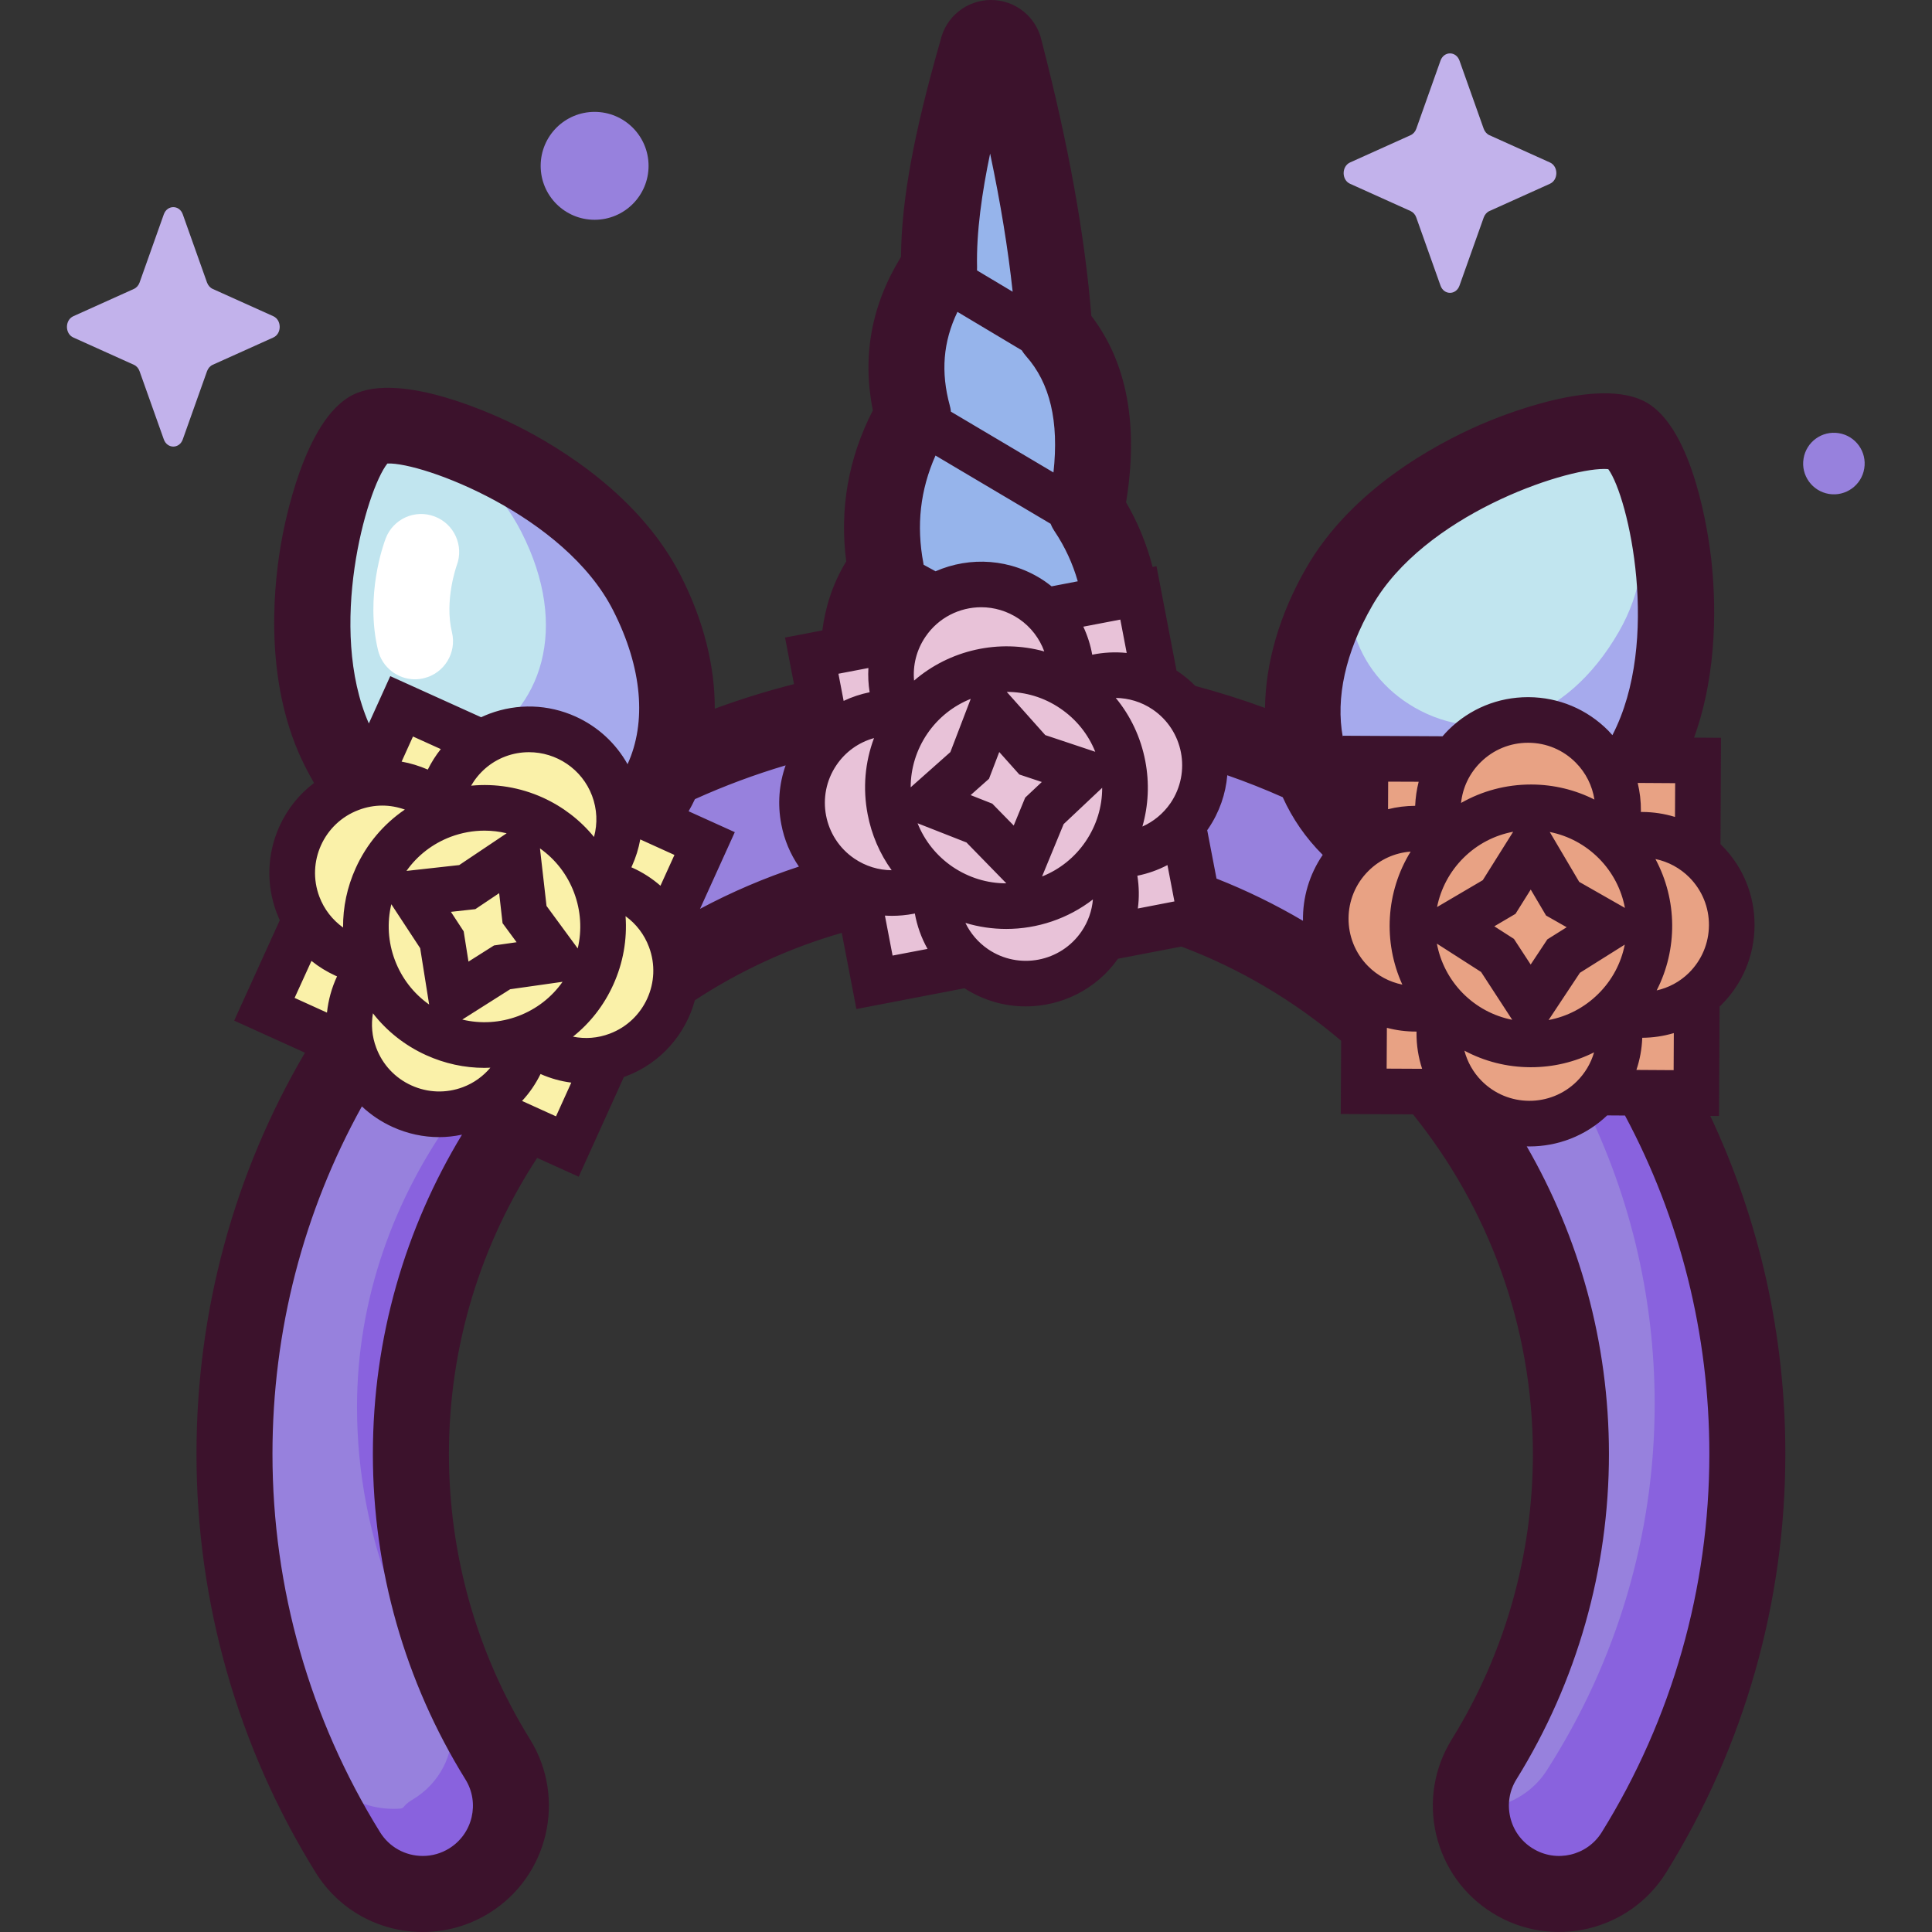 <svg width="33" height="33" viewBox="0 0 33 33" fill="none" xmlns="http://www.w3.org/2000/svg">
<rect x="0" y="0" width="33" height="33" fill="#333333" stroke="none"/>
<g clip-path="url(#clip0_1580_10728)">
<path d="M6.866 32.528C6.362 32.528 5.87 32.276 5.584 31.816C4.318 29.775 3.649 27.423 3.649 25.012C3.649 21.561 4.993 18.317 7.433 15.876C9.874 13.436 13.118 12.092 16.57 12.092C20.021 12.092 23.266 13.436 25.706 15.876C28.146 18.317 29.49 21.561 29.49 25.012C29.49 27.423 28.821 29.775 27.555 31.816C27.116 32.523 26.188 32.74 25.48 32.302C24.773 31.863 24.556 30.934 24.994 30.227C25.964 28.664 26.477 26.861 26.477 25.012C26.477 19.549 22.032 15.105 16.57 15.105C11.107 15.105 6.662 19.549 6.662 25.012C6.662 26.861 7.175 28.664 8.145 30.227C8.584 30.934 8.366 31.863 7.659 32.302C7.412 32.455 7.137 32.528 6.866 32.528Z" fill="#9781DD"/>
<path d="M8.145 30.228C7.992 29.982 7.852 29.729 7.722 29.472C7.755 29.965 7.513 30.46 7.047 30.739C6.811 30.881 6.972 30.896 6.713 30.896C6.35 30.896 5.993 30.763 5.722 30.514C5.7 30.974 5.66 31.433 5.636 31.892C5.927 32.303 6.391 32.529 6.866 32.529C7.137 32.529 7.412 32.456 7.659 32.303C8.366 31.864 8.584 30.935 8.145 30.228Z" fill="#8962DE"/>
<path d="M27.733 18.5C27.483 18.574 27.233 18.639 26.98 18.684C27.819 20.309 28.263 22.112 28.263 23.981C28.263 26.199 27.625 28.363 26.419 30.241C26.068 30.788 25.388 31.015 24.78 30.834C24.709 31.4 24.964 31.982 25.48 32.303C26.188 32.741 27.116 32.524 27.555 31.817C28.821 29.776 29.49 27.424 29.49 25.013C29.49 22.687 28.878 20.455 27.733 18.5Z" fill="#8962DE"/>
<path d="M8.512 19.256C8.265 19.181 8.022 19.098 7.776 19.018C6.725 20.463 6.098 22.188 6.098 24.033C6.098 25.159 6.314 26.266 6.727 27.303C6.764 27.143 6.797 26.981 6.828 26.818C6.719 26.226 6.663 25.622 6.663 25.014C6.663 22.868 7.348 20.88 8.512 19.256Z" fill="#8962DE"/>
<path d="M19.091 11.897C19.096 11.868 19.098 11.838 19.098 11.808C19.3 10.677 19.169 9.631 18.551 8.711C18.802 7.45 18.68 6.401 18.009 5.649C17.907 4.174 17.603 2.558 17.159 0.844C17.113 0.584 16.741 0.585 16.695 0.844C16.299 2.216 16.014 3.508 16.04 4.577C15.526 5.331 15.341 6.163 15.598 7.102C15.145 7.879 14.946 8.745 15.134 9.741C14.538 10.532 14.669 11.4 14.697 11.804C14.873 13.177 18.91 13.194 19.091 11.897Z" fill="#96B4EB"/>
<path d="M28.042 12.994C26.901 14.976 25.096 15.436 23.67 14.615C22.244 13.794 21.736 12.001 22.877 10.02C24.018 8.038 27.185 7.083 27.802 7.438C28.419 7.794 29.183 11.012 28.042 12.994Z" fill="#C1E5EF"/>
<path d="M27.802 7.438C27.729 7.396 27.618 7.373 27.48 7.367C27.909 8.091 28.439 9.421 27.651 10.791C26.74 12.372 25.3 12.74 24.162 12.085C23.132 11.492 22.702 10.264 23.304 8.865C23.213 8.986 23.13 9.11 23.055 9.24C21.914 11.222 22.244 13.794 23.67 14.615C25.096 15.436 26.901 14.976 28.043 12.994C29.183 11.012 28.419 7.794 27.802 7.438Z" fill="#A6AAED"/>
<path d="M5.793 12.804C6.819 14.821 8.579 15.369 10.031 14.631C11.483 13.893 12.076 12.147 11.051 10.13C10.025 8.113 6.944 7.006 6.316 7.326C5.688 7.645 4.767 10.786 5.793 12.804Z" fill="#C1E5EF"/>
<path d="M11.051 10.13C10.025 8.113 6.944 7.006 6.316 7.326C6.246 7.362 6.172 7.433 6.097 7.534C6.928 7.554 8.178 7.657 8.907 9.09C9.739 10.726 9.257 12.142 8.079 12.741C7.004 13.288 5.72 12.965 4.871 11.659C4.92 11.79 5.731 12.681 5.793 12.804C6.819 14.821 8.579 15.369 10.031 14.631C11.483 13.893 12.076 12.147 11.051 10.13Z" fill="#A6AAED"/>
<path d="M29.134 14.716C29.09 14.672 29.044 14.632 28.996 14.594L29.005 12.99L27.378 12.981C27.325 12.901 27.264 12.825 27.194 12.755C26.596 12.15 25.621 12.145 25.017 12.743C24.946 12.813 24.884 12.888 24.83 12.967L23.323 12.96L23.316 14.423C23.24 14.474 23.168 14.532 23.101 14.599C22.496 15.197 22.491 16.171 23.089 16.776C23.156 16.843 23.227 16.901 23.302 16.954L23.293 18.641L24.952 18.65C24.977 18.679 25.002 18.709 25.03 18.737C25.628 19.341 26.602 19.347 27.207 18.749C27.235 18.721 27.26 18.692 27.286 18.662L28.974 18.671L28.983 17.014C29.031 16.977 29.078 16.937 29.123 16.893C29.727 16.295 29.732 15.32 29.134 14.716Z" fill="#E8A284"/>
<path d="M20.204 14.08C20.244 14.034 20.282 13.985 20.317 13.934C20.794 13.23 20.61 12.273 19.907 11.796C19.855 11.761 19.801 11.729 19.747 11.701L19.445 10.127L17.848 10.434C17.78 10.366 17.705 10.303 17.622 10.248C16.919 9.771 15.961 9.955 15.484 10.658C15.428 10.741 15.382 10.827 15.344 10.915L13.865 11.199L14.141 12.635C14.077 12.7 14.018 12.772 13.965 12.85C13.488 13.554 13.672 14.511 14.375 14.988C14.454 15.041 14.536 15.086 14.619 15.123L14.937 16.779L16.565 16.466C16.595 16.49 16.627 16.514 16.66 16.536C17.363 17.013 18.321 16.829 18.797 16.125C18.82 16.093 18.84 16.059 18.86 16.025L20.517 15.707L20.204 14.08Z" fill="#E8C2D8"/>
<path d="M11.374 15.869L12.035 14.409L10.554 13.738C10.538 13.643 10.512 13.549 10.477 13.455C10.178 12.66 9.29 12.258 8.495 12.557C8.401 12.592 8.314 12.636 8.232 12.686L6.86 12.065L6.257 13.396C6.167 13.413 6.077 13.437 5.988 13.47C5.193 13.77 4.79 14.658 5.09 15.453C5.123 15.542 5.164 15.625 5.212 15.704L4.516 17.239L6.025 17.923C6.036 17.961 6.048 17.998 6.062 18.036C6.362 18.831 7.25 19.233 8.045 18.934C8.083 18.92 8.119 18.904 8.154 18.888L9.691 19.584L10.374 18.075C10.434 18.061 10.493 18.043 10.551 18.021C11.347 17.721 11.749 16.833 11.45 16.038C11.428 15.979 11.402 15.923 11.374 15.869Z" fill="#FAF1A9"/>
<path d="M24.929 1.035L25.343 2.2C25.361 2.249 25.396 2.289 25.44 2.309L26.474 2.775C26.62 2.841 26.62 3.073 26.474 3.139L25.44 3.605C25.396 3.625 25.361 3.665 25.343 3.715L24.929 4.879C24.87 5.043 24.664 5.043 24.605 4.879L24.191 3.715C24.174 3.665 24.138 3.625 24.094 3.605L23.06 3.139C22.914 3.074 22.914 2.841 23.06 2.775L24.094 2.309C24.138 2.289 24.174 2.249 24.191 2.2L24.605 1.035C24.664 0.871 24.87 0.871 24.929 1.035Z" fill="#C2B2EB"/>
<path d="M3.122 3.661L3.536 4.826C3.554 4.875 3.589 4.915 3.633 4.935L4.668 5.401C4.814 5.467 4.814 5.7 4.668 5.765L3.633 6.231C3.589 6.251 3.554 6.291 3.536 6.341L3.122 7.505C3.064 7.669 2.857 7.669 2.798 7.505L2.384 6.341C2.367 6.291 2.332 6.251 2.287 6.231L1.253 5.765C1.107 5.7 1.107 5.467 1.253 5.401L2.287 4.935C2.331 4.915 2.367 4.875 2.384 4.826L2.798 3.661C2.857 3.497 3.064 3.497 3.122 3.661Z" fill="#C2B2EB"/>
<path d="M31.843 8.002C31.89 7.715 31.695 7.445 31.409 7.399C31.122 7.352 30.852 7.547 30.806 7.834C30.759 8.12 30.954 8.39 31.241 8.437C31.527 8.483 31.797 8.288 31.843 8.002Z" fill="#9781DD"/>
<path d="M10.156 3.754C10.665 3.754 11.078 3.342 11.078 2.833C11.078 2.324 10.665 1.911 10.156 1.911C9.647 1.911 9.235 2.324 9.235 2.833C9.235 3.342 9.647 3.754 10.156 3.754Z" fill="#9781DD"/>
<path d="M29.213 19.061L29.362 19.062L29.372 17.193C29.38 17.185 29.389 17.177 29.397 17.169C29.763 16.807 29.966 16.324 29.969 15.808C29.972 15.293 29.774 14.808 29.411 14.442C29.403 14.433 29.395 14.426 29.387 14.418L29.396 12.602L28.936 12.599C29.352 11.447 29.306 10.228 29.227 9.532C29.185 9.171 28.938 7.343 28.126 6.876C27.315 6.409 25.61 7.112 25.276 7.258C24.499 7.598 23.08 8.366 22.314 9.696C21.849 10.504 21.618 11.325 21.607 12.092C21.217 11.949 20.821 11.824 20.418 11.717C20.33 11.628 20.233 11.546 20.125 11.473C20.116 11.467 20.106 11.461 20.096 11.455L19.754 9.671L19.687 9.684C19.587 9.295 19.436 8.926 19.234 8.58C19.45 7.261 19.251 6.192 18.641 5.396C18.529 4.012 18.251 2.472 17.792 0.698C17.704 0.291 17.346 0 16.927 0H16.927C16.512 0 16.156 0.287 16.065 0.687C15.608 2.274 15.396 3.429 15.39 4.387C14.883 5.21 14.723 6.09 14.909 7.009C14.49 7.826 14.338 8.692 14.454 9.589C14.207 9.994 14.093 10.403 14.046 10.768L13.409 10.89L13.562 11.685C13.103 11.802 12.652 11.942 12.209 12.105C12.211 11.384 12.023 10.609 11.629 9.835C10.94 8.48 9.576 7.647 8.825 7.271C8.502 7.109 6.851 6.325 6.022 6.747C5.193 7.168 4.854 8.964 4.794 9.32C4.655 10.149 4.525 11.742 5.214 13.097C5.262 13.192 5.312 13.284 5.364 13.374C5.111 13.565 4.908 13.818 4.773 14.115C4.561 14.584 4.544 15.108 4.725 15.59C4.742 15.634 4.76 15.676 4.779 15.718L4 17.433L5.209 17.981C4.001 20.038 3.356 22.387 3.356 24.835C3.356 27.366 4.059 29.837 5.389 31.98C5.785 32.619 6.47 33 7.222 33C7.623 33 8.015 32.888 8.357 32.676C9.367 32.049 9.679 30.717 9.052 29.707C8.146 28.247 7.668 26.562 7.668 24.835C7.668 22.97 8.223 21.233 9.175 19.778L9.885 20.099L10.656 18.396C10.667 18.393 10.678 18.389 10.688 18.385C11.29 18.159 11.712 17.662 11.869 17.085C12.635 16.583 13.479 16.192 14.378 15.934L14.628 17.235L16.474 16.88C16.797 17.089 17.16 17.19 17.52 17.19C18.126 17.19 18.722 16.905 19.096 16.376L20.179 16.168C21.183 16.546 22.104 17.095 22.908 17.777L22.901 19.028L24.135 19.034C25.415 20.623 26.183 22.64 26.183 24.835C26.183 26.562 25.704 28.247 24.799 29.707C24.495 30.197 24.4 30.775 24.531 31.335C24.663 31.896 25.005 32.372 25.494 32.676C26.504 33.303 27.836 32.991 28.462 31.98C29.793 29.837 30.495 27.366 30.495 24.835C30.496 22.805 30.052 20.845 29.213 19.061ZM14.854 11.824C14.699 11.856 14.55 11.905 14.41 11.972L14.321 11.508L14.833 11.41C14.825 11.547 14.832 11.686 14.854 11.824ZM16.76 10.372C16.982 10.372 17.206 10.437 17.404 10.57C17.611 10.711 17.757 10.908 17.837 11.127C17.064 10.913 16.225 11.098 15.613 11.625C15.589 11.361 15.656 11.099 15.807 10.877C16.029 10.549 16.391 10.372 16.76 10.372ZM15.837 12.535C16.027 12.256 16.288 12.054 16.581 11.937L16.233 12.846L15.555 13.448C15.555 13.125 15.652 12.809 15.837 12.535ZM16.893 13.302L17.068 12.845L17.411 13.229L17.795 13.357L17.511 13.624L17.315 14.101L16.949 13.727L16.579 13.581L16.893 13.302ZM17.196 11.818C17.511 11.818 17.829 11.909 18.108 12.099C18.382 12.284 18.588 12.541 18.708 12.841L17.854 12.556L17.196 11.818ZM16.688 4.608C16.689 4.595 16.689 4.582 16.689 4.569C16.689 4.566 16.69 4.564 16.689 4.561C16.675 3.965 16.774 3.281 16.912 2.623C17.09 3.467 17.218 4.25 17.297 4.983L16.688 4.619C16.688 4.615 16.688 4.612 16.688 4.608ZM16.354 5.327L17.452 5.983C17.459 5.994 17.466 6.005 17.474 6.016C17.477 6.021 17.481 6.027 17.485 6.032C17.497 6.049 17.511 6.066 17.525 6.082C17.936 6.543 18.09 7.197 17.994 8.07L16.242 7.031C16.241 7.019 16.24 7.008 16.238 6.996C16.237 6.99 16.236 6.985 16.235 6.979C16.232 6.964 16.229 6.948 16.224 6.933C16.224 6.932 16.224 6.931 16.224 6.93C16.067 6.358 16.108 5.839 16.354 5.327ZM15.979 7.781L17.946 8.947C17.948 8.952 17.949 8.956 17.951 8.96C17.955 8.97 17.96 8.98 17.965 8.991C17.97 8.999 17.973 9.008 17.978 9.017C17.988 9.036 17.999 9.054 18.011 9.072C18.011 9.072 18.011 9.073 18.012 9.073C18.19 9.339 18.322 9.624 18.409 9.929L17.962 10.015C17.923 9.984 17.883 9.954 17.841 9.925C17.271 9.539 16.568 9.5 15.98 9.758L15.777 9.647C15.776 9.643 15.775 9.639 15.774 9.634C15.774 9.63 15.773 9.625 15.772 9.62C15.65 8.974 15.718 8.369 15.979 7.781ZM6.617 7.917C7.22 7.891 9.648 8.804 10.472 10.424C10.975 11.412 11.045 12.341 10.719 13.053C10.519 12.696 10.212 12.412 9.833 12.24C9.364 12.028 8.839 12.011 8.357 12.192C8.31 12.21 8.263 12.23 8.218 12.251L6.666 11.549L6.3 12.357C5.59 10.737 6.252 8.375 6.617 7.917ZM9.272 13.624C8.882 13.448 8.462 13.38 8.047 13.42C8.175 13.199 8.375 13.018 8.632 12.921C8.765 12.871 8.901 12.848 9.036 12.848C9.501 12.848 9.939 13.132 10.113 13.592C10.199 13.821 10.209 14.065 10.146 14.296C9.914 14.011 9.617 13.781 9.272 13.624ZM9.868 16.2L9.335 15.474L9.223 14.491C9.487 14.678 9.69 14.938 9.806 15.248C9.922 15.557 9.942 15.886 9.868 16.2ZM6.126 13.835C6.257 13.785 6.394 13.76 6.531 13.76C6.661 13.76 6.791 13.784 6.915 13.828C6.552 14.075 6.262 14.417 6.076 14.828C5.929 15.152 5.857 15.497 5.86 15.843C5.682 15.715 5.538 15.536 5.455 15.316C5.231 14.722 5.532 14.058 6.126 13.835ZM6.86 13.009L7.054 12.58L7.529 12.795C7.444 12.902 7.369 13.02 7.307 13.145C7.162 13.082 7.012 13.036 6.86 13.009ZM6.684 15.445L7.177 16.196L7.33 17.158C7.065 16.971 6.862 16.71 6.745 16.4C6.628 16.09 6.609 15.76 6.684 15.445ZM6.943 14.876C7.129 14.612 7.39 14.41 7.699 14.293C7.887 14.223 8.082 14.188 8.276 14.188C8.403 14.188 8.529 14.203 8.654 14.233L7.844 14.776L6.943 14.876ZM8.119 15.529L8.526 15.256L8.584 15.768L8.824 16.094L8.438 16.149L8.002 16.425L7.92 15.908L7.702 15.575L8.119 15.529ZM5.032 17.045L5.32 16.413C5.445 16.514 5.584 16.599 5.735 16.668C5.742 16.671 5.75 16.674 5.757 16.677C5.666 16.871 5.608 17.081 5.585 17.296L5.032 17.045ZM6.369 24.835C6.369 26.804 6.916 28.726 7.949 30.392C8.199 30.793 8.075 31.323 7.673 31.572C7.537 31.657 7.381 31.701 7.222 31.701C6.923 31.701 6.65 31.55 6.492 31.296C5.29 29.358 4.654 27.124 4.654 24.835C4.654 22.724 5.185 20.695 6.181 18.898C6.334 19.042 6.511 19.161 6.707 19.25C6.961 19.365 7.231 19.423 7.502 19.423C7.632 19.423 7.763 19.408 7.891 19.381C6.926 20.974 6.369 22.84 6.369 24.835ZM7.908 18.569C7.621 18.677 7.308 18.667 7.028 18.54C6.749 18.414 6.535 18.186 6.427 17.898C6.353 17.703 6.337 17.5 6.37 17.308C6.607 17.613 6.917 17.859 7.279 18.023C7.597 18.167 7.935 18.24 8.274 18.24C8.308 18.24 8.342 18.239 8.376 18.237C8.254 18.381 8.097 18.498 7.908 18.569ZM7.896 17.415L8.714 16.897L9.609 16.77C9.423 17.035 9.162 17.238 8.852 17.355C8.542 17.471 8.211 17.491 7.896 17.415ZM9.497 19.068L8.917 18.805C9.043 18.67 9.149 18.515 9.233 18.345C9.402 18.42 9.579 18.469 9.758 18.492L9.497 19.068ZM10.414 17.656C10.211 17.733 9.995 17.749 9.787 17.707C10.08 17.473 10.316 17.172 10.475 16.82C10.644 16.447 10.714 16.047 10.685 15.649C10.866 15.78 11.005 15.961 11.085 16.175C11.309 16.768 11.008 17.433 10.414 17.656ZM11.281 15.129C11.14 15.006 10.98 14.902 10.805 14.823C10.798 14.82 10.791 14.817 10.784 14.814C10.787 14.807 10.791 14.8 10.794 14.793C10.861 14.646 10.908 14.493 10.936 14.338L11.52 14.603L11.281 15.129ZM11.957 15.524L12.551 14.214L11.762 13.857C11.801 13.789 11.837 13.72 11.87 13.65C12.372 13.423 12.89 13.23 13.419 13.073C13.306 13.392 13.279 13.737 13.345 14.078C13.395 14.342 13.498 14.587 13.646 14.802C13.059 14.995 12.494 15.237 11.957 15.524ZM14.594 14.666C14.069 14.31 13.931 13.594 14.287 13.069C14.441 12.841 14.667 12.68 14.929 12.607C14.774 13.019 14.735 13.466 14.82 13.908C14.887 14.259 15.028 14.583 15.23 14.864C15.005 14.863 14.785 14.795 14.594 14.666ZM15.246 16.322L15.115 15.639C15.155 15.641 15.195 15.643 15.235 15.643C15.357 15.643 15.48 15.632 15.603 15.608C15.611 15.607 15.618 15.605 15.626 15.603C15.664 15.814 15.737 16.019 15.843 16.208L15.246 16.322ZM16.273 14.807C15.999 14.621 15.793 14.363 15.673 14.062L16.508 14.39L17.189 15.088C16.864 15.089 16.548 14.992 16.273 14.807ZM18.475 15.907C18.119 16.432 17.403 16.57 16.878 16.214C16.705 16.096 16.575 15.94 16.49 15.764C16.718 15.833 16.953 15.867 17.187 15.867C17.717 15.867 18.241 15.693 18.668 15.363C18.651 15.556 18.587 15.742 18.475 15.907ZM18.545 14.37C18.359 14.645 18.1 14.851 17.799 14.971L18.168 14.076L18.826 13.456C18.827 13.78 18.73 14.096 18.545 14.37ZM18.656 11.183C18.627 11.018 18.575 10.857 18.504 10.704L19.136 10.583L19.245 11.153C19.048 11.133 18.849 11.143 18.656 11.183ZM19.435 15.518C19.46 15.334 19.457 15.146 19.427 14.958C19.606 14.922 19.779 14.861 19.941 14.776L20.06 15.397L19.435 15.518ZM19.995 13.715C19.87 13.898 19.701 14.034 19.513 14.118C19.616 13.758 19.635 13.376 19.562 12.997C19.485 12.595 19.311 12.228 19.058 11.921C19.276 11.924 19.495 11.987 19.688 12.118C20.213 12.474 20.35 13.19 19.995 13.715ZM24.999 14.652C25.234 14.419 25.527 14.267 25.846 14.207L25.327 15.034L24.546 15.493C24.608 15.184 24.759 14.89 24.999 14.652ZM24.956 13.715C24.983 13.452 25.1 13.208 25.291 13.019C25.508 12.805 25.794 12.687 26.099 12.687H26.105C26.413 12.688 26.701 12.809 26.917 13.028C27.088 13.201 27.197 13.42 27.234 13.657C26.905 13.491 26.541 13.402 26.162 13.4C26.157 13.4 26.153 13.4 26.149 13.4C25.724 13.4 25.316 13.51 24.956 13.715ZM25.886 15.609L26.146 15.194L26.408 15.638L26.76 15.838L26.43 16.045L26.145 16.475L25.859 16.037L25.524 15.822L25.886 15.609ZM26.986 16.616L27.752 16.135C27.691 16.445 27.54 16.739 27.299 16.977C27.064 17.21 26.77 17.363 26.451 17.423L26.986 16.616ZM26.974 15.063L26.471 14.211C26.788 14.274 27.079 14.429 27.312 14.664C27.549 14.904 27.697 15.199 27.755 15.508L26.974 15.063ZM27.973 13.373L28.613 13.377L28.61 13.954C28.431 13.899 28.243 13.87 28.05 13.869C28.047 13.869 28.043 13.869 28.04 13.869C28.036 13.869 28.032 13.87 28.027 13.87C28.027 13.862 28.028 13.854 28.028 13.847C28.029 13.685 28.01 13.526 27.973 13.373ZM28.051 17.726C28.233 17.725 28.415 17.698 28.59 17.646L28.587 18.279L27.951 18.275C28.01 18.1 28.044 17.916 28.051 17.726ZM28.297 16.917C28.657 16.215 28.651 15.371 28.276 14.673C28.495 14.718 28.697 14.827 28.858 14.989C29.073 15.208 29.192 15.497 29.19 15.804C29.188 16.111 29.067 16.399 28.849 16.616C28.691 16.772 28.499 16.872 28.297 16.917ZM23.44 10.344C24.327 8.802 26.687 8.01 27.398 8.01C27.424 8.01 27.449 8.011 27.471 8.014C27.82 8.494 28.373 10.952 27.541 12.557C27.518 12.531 27.495 12.505 27.471 12.48C27.108 12.114 26.625 11.911 26.11 11.908C26.106 11.908 26.103 11.908 26.099 11.908C25.588 11.908 25.107 12.105 24.743 12.465C24.707 12.501 24.673 12.538 24.64 12.576L22.936 12.567L22.936 12.589C22.814 11.927 22.977 11.148 23.44 10.344ZM24.232 13.353C24.198 13.486 24.178 13.624 24.172 13.764C24.014 13.765 23.858 13.784 23.709 13.822L23.711 13.351L24.232 13.353ZM20.779 15.007L20.62 14.18C20.626 14.17 20.633 14.161 20.64 14.152C20.83 13.871 20.936 13.558 20.963 13.242C21.284 13.354 21.6 13.479 21.91 13.617C22.074 13.981 22.302 14.312 22.593 14.602C22.362 14.94 22.249 15.334 22.256 15.728C21.786 15.451 21.292 15.209 20.779 15.007ZM23.375 14.875C23.57 14.681 23.824 14.566 24.095 14.546C23.67 15.234 23.622 16.091 23.953 16.818C23.737 16.774 23.532 16.669 23.366 16.501C22.92 16.05 22.924 15.321 23.375 14.875ZM23.685 18.253L23.689 17.556C23.851 17.599 24.017 17.62 24.184 17.62C24.188 17.62 24.192 17.62 24.196 17.62C24.196 17.628 24.195 17.636 24.195 17.644C24.194 17.855 24.227 18.061 24.291 18.256L23.685 18.253ZM24.543 16.118L25.298 16.602L25.83 17.419C25.512 17.356 25.22 17.201 24.986 16.965C24.749 16.724 24.601 16.428 24.543 16.118ZM25.013 17.946C25.355 18.129 25.738 18.227 26.136 18.229H26.149C26.53 18.229 26.897 18.141 27.228 17.975C27.174 18.161 27.074 18.331 26.933 18.471C26.482 18.917 25.753 18.913 25.307 18.462C25.163 18.317 25.064 18.139 25.013 17.946ZM27.359 31.296C27.11 31.698 26.58 31.822 26.179 31.572C25.984 31.452 25.848 31.262 25.796 31.039C25.744 30.816 25.781 30.586 25.902 30.392C26.936 28.726 27.482 26.804 27.482 24.835C27.482 22.923 26.97 21.129 26.078 19.581C26.093 19.581 26.109 19.582 26.124 19.582C26.603 19.582 27.081 19.405 27.452 19.052L27.756 19.054C28.697 20.811 29.197 22.785 29.197 24.835C29.197 27.124 28.562 29.358 27.359 31.296Z" fill="#3C122C"/>
<path d="M7.088 11.603C6.795 11.603 6.529 11.403 6.457 11.106C6.233 10.175 6.55 9.296 6.587 9.199C6.714 8.863 7.088 8.694 7.424 8.822C7.758 8.948 7.927 9.322 7.802 9.656C7.796 9.673 7.588 10.257 7.72 10.801C7.804 11.149 7.589 11.5 7.241 11.584C7.19 11.597 7.139 11.603 7.088 11.603Z" fill="white"/>
</g>
<defs>
<clipPath id="clip0_1580_10728">
<rect width="33" height="33" fill="white"/>
</clipPath>
</defs>
</svg>
